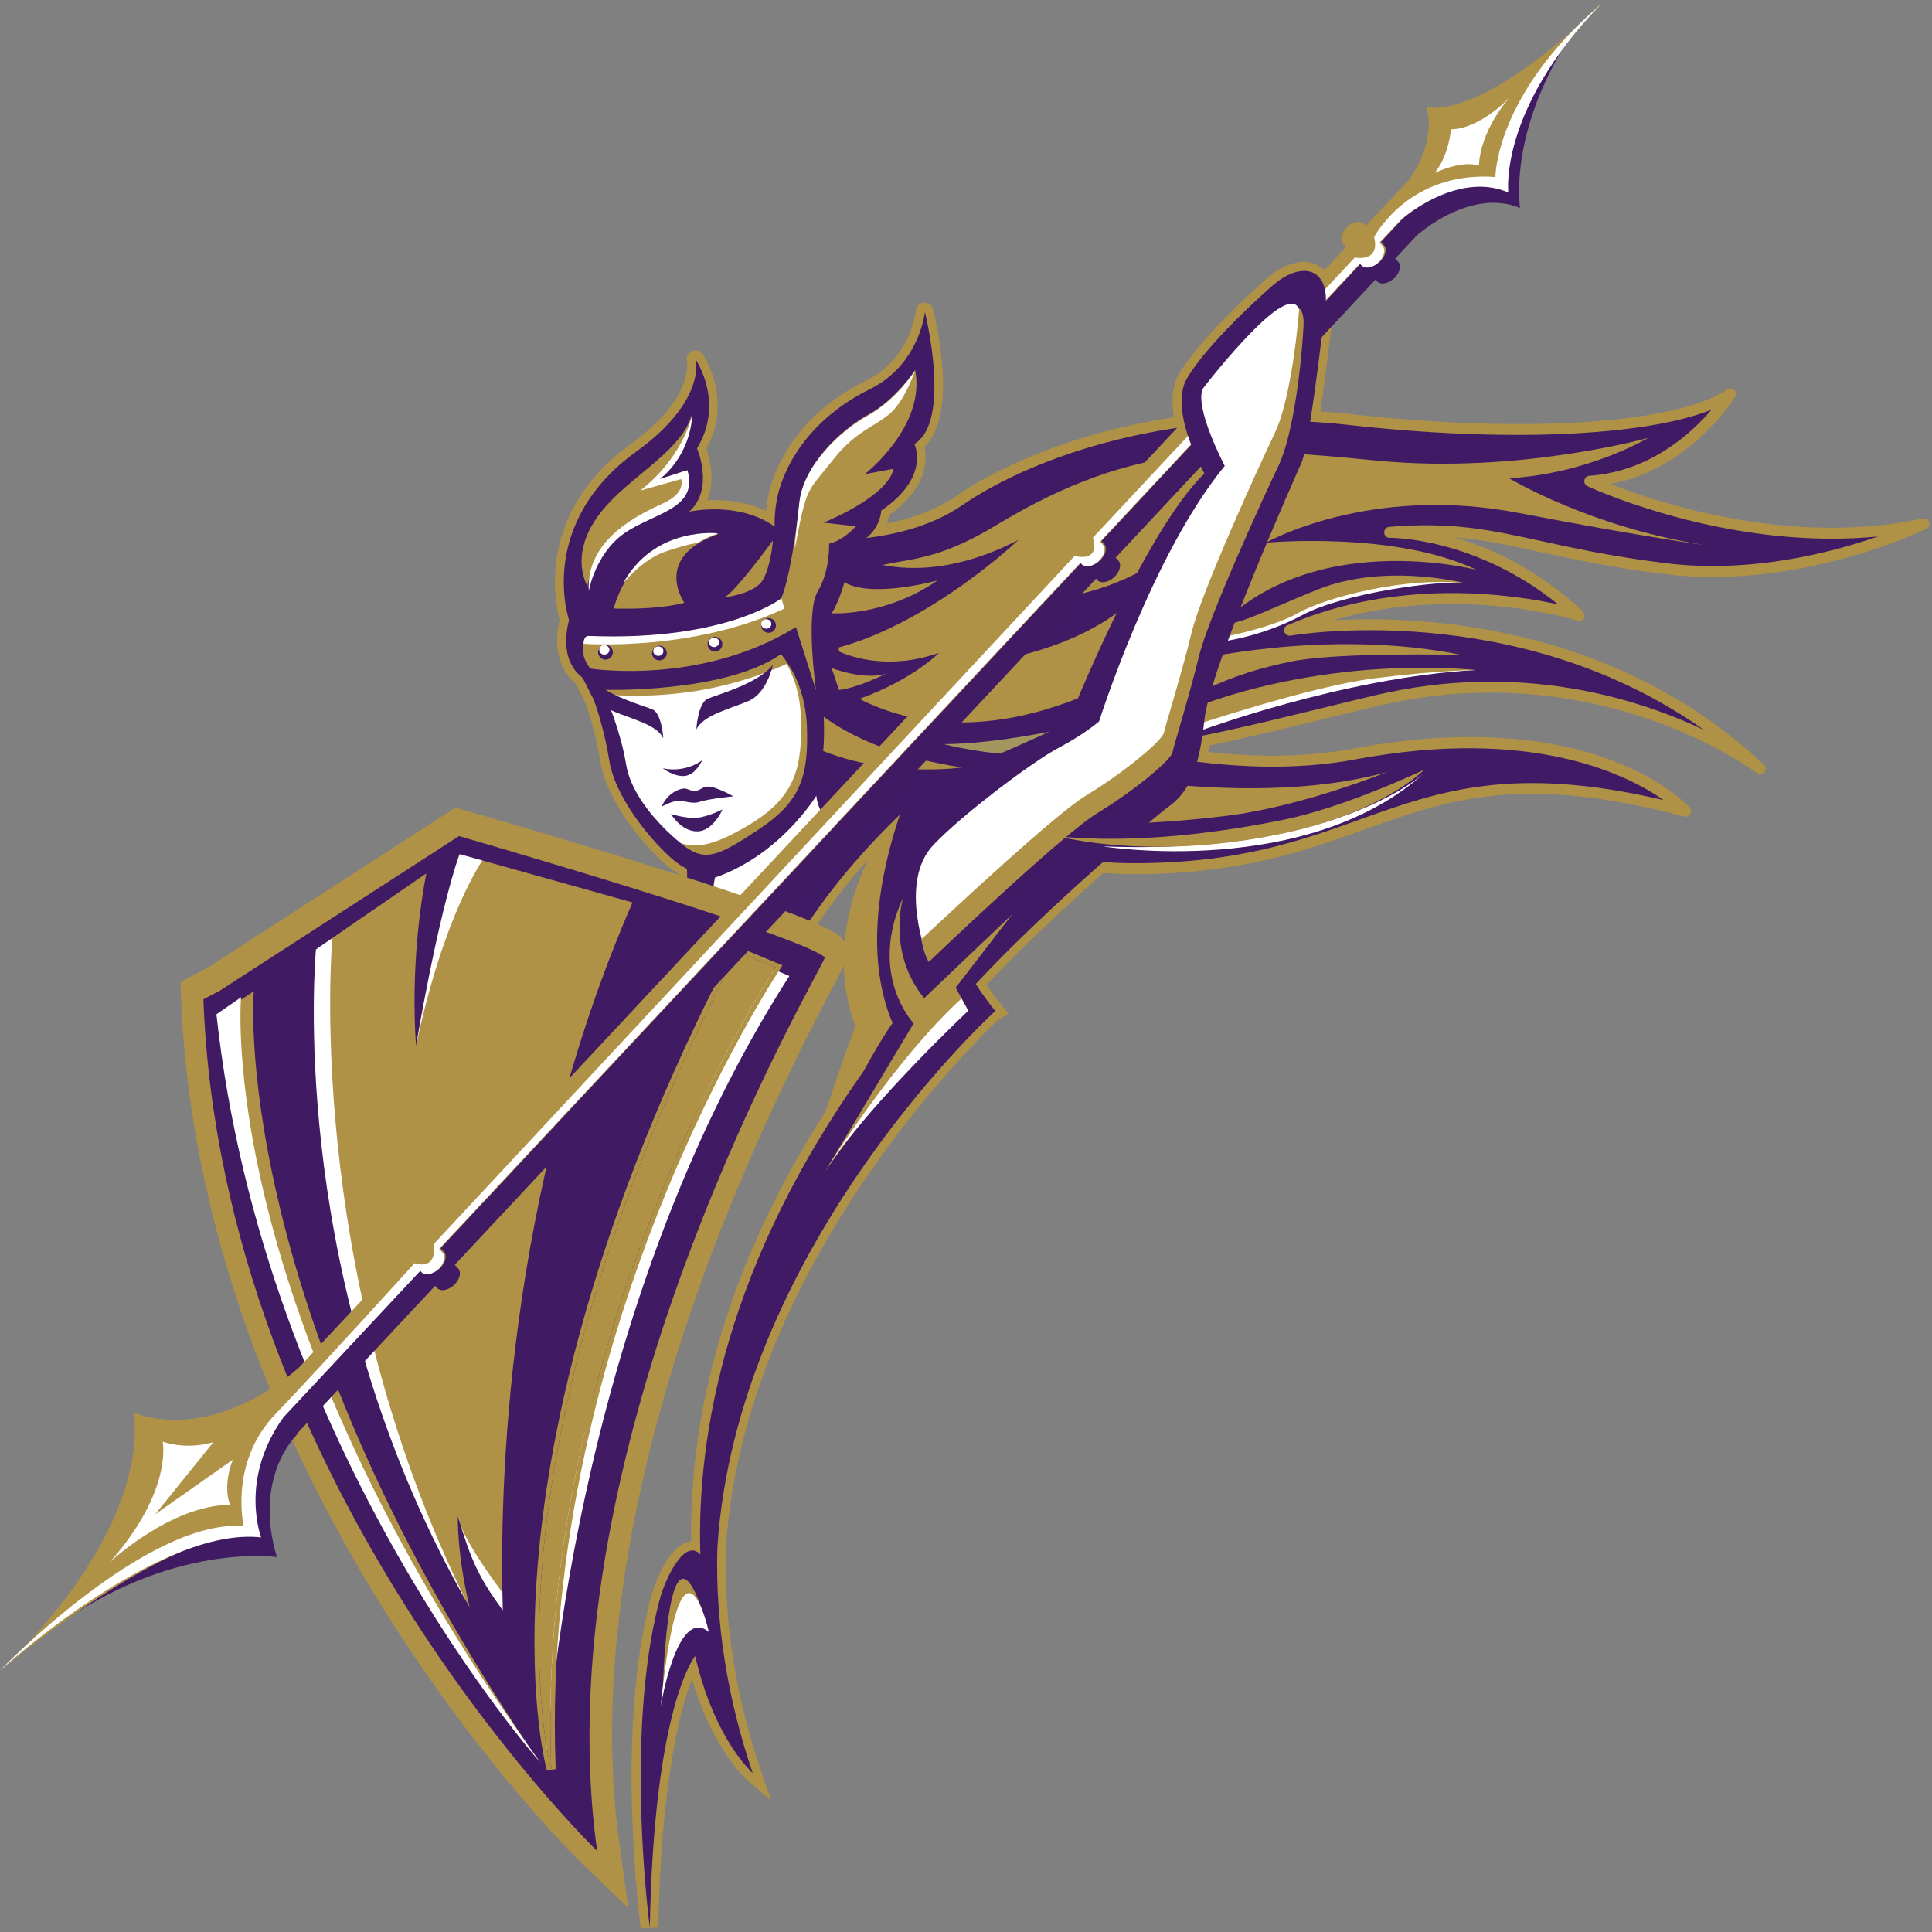 <?xml version="1.0" encoding="UTF-8"?>
<svg width="200px" height="200px" viewBox="0 0 200 200" version="1.1" xmlns="http://www.w3.org/2000/svg" xmlns:xlink="http://www.w3.org/1999/xlink">
    <rect x="0" y="0" width="200" height="200" fill="#808080" stroke="none"/>
    <!-- Generator: Sketch 54.1 (76490) - https://sketchapp.com -->
    <title>converse</title>
    <desc>Created with Sketch.</desc>
    <g id="converse" stroke="none" stroke-width="1" fill="none" fill-rule="evenodd">
        <g id="converse_BGL">
            <g id="converse">
                <g id="g10" transform="translate(100, 99.869) scale(-1, 1) rotate(-180) translate(-100, -99.869) translate(0, 0.103)" fill-rule="nonzero">
                    <g id="g12">
                        <path d="M131.694,170.082 C128.676,167.44 124.505,163.311 122.848,160.486 C120.902,157.164 124.652,150.641 124.652,150.641 C118.237,144.414 110.5,124.79 110.5,124.79 C101.254,120.45 94.007,117.772 94.007,117.772 C89.303,105.45 90.624,97.832 92.372,93.757 C91.771,92.898 91.04,91.738 90.149,90.17 C89.868,89.672 89.6,89.195 89.338,88.722 C75.361,68.987 72.076,51.561 72.469,38.732 C70.938,40.461 68.893,36.518 68.204,33.865 C64.582,19.912 67.236,0.121 67.236,0.121 C67.674,23.228 71.936,28.218 71.936,28.218 C73.629,20.902 76.672,17.346 77.603,16.395 C77.695,16.218 77.748,16.124 77.748,16.124 C77.723,16.188 77.702,16.253 77.677,16.318 C77.81,16.186 77.889,16.117 77.889,16.117 C74.579,25.798 74.06,34.101 74.236,39.5 C76.201,69.759 101.426,93.534 102.818,94.825 C102.959,94.904 103.041,94.95 103.041,94.95 C102.276,95.889 101.591,96.842 100.973,97.795 C108.501,105.865 119.412,115.032 120.941,116.144 C123.017,117.653 124.087,119.884 124.652,125.168 C125.219,130.451 133.952,150.074 134.708,151.772 C135.462,153.471 136.594,163.283 137.161,167.622 C137.727,171.963 134.713,172.724 131.694,170.082" id="path14" fill="#401A64"></path>
                        <path d="M94.71,117.068 C90.341,105.405 91.472,98.155 93.206,94.115 L93.406,93.65 L93.116,93.236 C92.477,92.324 91.745,91.142 90.938,89.722 C90.659,89.228 90.393,88.753 90.132,88.283 L90.079,88.198 C78.75,72.201 73.125,55.945 73.352,39.86 C75.383,68.642 98.227,91.673 101.775,95.087 C101.232,95.794 100.708,96.536 100.212,97.303 L99.827,97.897 L100.31,98.414 C107.755,106.395 118.703,115.638 120.408,116.878 C122.087,118.098 123.172,119.861 123.75,125.264 C124.289,130.287 131.634,147.097 133.873,152.129 C134.457,153.444 135.39,160.848 135.947,165.273 C136.063,166.199 136.17,167.041 136.261,167.74 C136.451,169.2 136.199,170.231 135.569,170.568 C134.837,170.96 133.551,170.501 132.292,169.399 L132.292,169.4 C129.293,166.774 125.224,162.744 123.631,160.027 C122.253,157.675 124.469,152.78 125.439,151.093 L125.791,150.481 L125.284,149.99 C119.081,143.968 111.421,124.652 111.345,124.457 L111.212,124.122 L110.886,123.968 C102.912,120.226 96.341,117.686 94.71,117.068 Z M71.646,38.249 C71.179,38.249 69.776,36.309 69.083,33.637 C67.505,27.559 67.141,20.296 67.225,14.099 C68.621,25.586 71.108,28.646 71.246,28.808 L72.415,30.175 L72.821,28.422 C73.544,25.294 74.518,22.88 75.455,21.084 C73.917,27.048 73.396,32.306 73.312,36.412 L71.79,38.13 C71.699,38.233 71.649,38.249 71.648,38.249 C71.648,38.249 71.647,38.249 71.646,38.249 Z M66.337,0 C66.228,0.815 63.701,20.128 67.326,34.093 C67.71,35.572 69.156,39.517 71.21,40.011 C71.319,40.037 71.427,40.053 71.534,40.06 C71.358,56.45 77.084,72.976 88.569,89.206 C88.824,89.667 89.085,90.132 89.359,90.617 C90.079,91.884 90.746,92.974 91.346,93.865 C89.574,98.338 88.568,106.071 93.159,118.096 L93.305,118.481 L93.692,118.624 C93.763,118.65 100.842,121.276 109.79,125.46 C110.85,128.103 117.559,144.476 123.533,150.798 C122.575,152.633 120.215,157.787 122.065,160.945 C123.769,163.849 127.995,168.05 131.097,170.765 L131.097,170.765 C132.986,172.417 134.978,172.943 136.425,172.169 C137.208,171.75 138.462,170.587 138.061,167.505 C137.969,166.808 137.864,165.97 137.747,165.046 C136.914,158.429 136.172,152.835 135.537,151.404 C133.957,147.853 126.078,129.952 125.554,125.071 C124.988,119.778 123.882,117.159 121.475,115.41 C119.834,114.217 109.472,105.469 102.127,97.698 C102.642,96.939 103.185,96.21 103.745,95.523 L104.43,94.683 L103.356,94.086 C101.479,92.326 77.053,68.879 75.142,39.441 C74.973,34.257 75.461,26.025 78.747,16.41 L79.84,13.213 L77.29,15.435 C77.29,15.435 77.195,15.518 77.036,15.677 L77.106,15.747 L76.958,15.677 C76.958,15.677 76.923,15.739 76.86,15.858 C75.925,16.842 73.382,19.918 71.641,25.775 C70.214,22.255 68.412,14.296 68.144,0.103 L66.337,0 L66.337,0 Z" id="path16" fill="#B09247"></path>
                        <path d="M85.219,125.854 C85.091,127.744 84.675,129.316 84.181,130.558 C84.135,133.604 84.453,136.806 84.963,137.593 C85.707,138.741 87.194,143 87.194,143 C91.072,143.584 91.197,146.835 91.197,146.835 C96.344,150.321 94.624,153.717 94.624,153.717 C98.544,156.084 95.715,167.391 95.715,167.391 C95.715,167.391 95.181,161.942 90.021,159.396 C84.827,156.833 81.907,152.948 80.739,149.325 C80.04,147.161 80.165,145.163 80.165,145.163 C76.447,147.866 71.311,146.717 71.311,146.717 C73.947,149.082 72.122,153.272 72.122,153.272 C75.028,158.004 71.986,162.463 71.986,162.463 C71.986,162.463 73.136,158.207 65.836,152.934 C55.448,145.431 58.876,135.498 58.876,135.498 C57.872,131.543 59.704,129.959 60.184,129.623 C60.212,129.564 60.258,129.498 60.342,129.414 L61.189,127.718 C61.628,127.11 62.641,123.562 63.037,120.997 C63.612,117.28 67.082,112.994 69.352,110.947 C69.959,110.401 70.526,110.024 71.074,109.764 C71.202,108.222 70.908,106.263 69.62,103.945 L79.826,96.913 C79.826,96.913 82.661,105.986 95.361,117.439 L88.217,126.623 L85.219,125.854" id="path18" fill="#401A64"></path>
                        <path d="M70.795,104.237 L79.388,98.316 C80.541,101.071 84.299,108.516 94.129,117.545 L87.866,125.596 L85.445,124.975 C85.183,124.908 84.906,124.961 84.688,125.119 C84.469,125.276 84.332,125.524 84.314,125.793 C84.207,127.375 83.878,128.865 83.338,130.222 C83.297,130.325 83.276,130.434 83.274,130.545 C83.242,132.609 83.396,136.843 84.202,138.086 C84.763,138.953 85.933,142.143 86.337,143.298 C86.448,143.616 86.726,143.847 87.059,143.897 C90.062,144.349 90.276,146.621 90.291,146.878 C90.307,147.161 90.454,147.428 90.689,147.586 C95.048,150.54 93.861,153.207 93.808,153.319 C93.611,153.74 93.757,154.254 94.155,154.494 C95.988,155.601 96.031,159.883 95.502,163.69 C94.632,161.926 93.101,159.904 90.422,158.583 C84.478,155.649 82.345,151.349 81.602,149.047 C80.964,147.069 81.069,145.237 81.07,145.219 C81.092,144.868 80.909,144.537 80.601,144.367 C80.293,144.199 79.915,144.222 79.631,144.429 C76.3,146.851 71.555,145.842 71.508,145.831 C71.103,145.742 70.692,145.936 70.504,146.303 C70.316,146.669 70.398,147.117 70.705,147.392 C72.814,149.286 71.304,152.876 71.289,152.912 C71.172,153.183 71.194,153.496 71.349,153.747 C72.521,155.655 72.606,157.522 72.349,158.992 C71.586,157.145 69.916,154.761 66.368,152.199 C56.679,145.201 59.605,136.173 59.734,135.792 C59.791,135.626 59.799,135.445 59.755,135.275 C58.885,131.847 60.393,130.584 60.705,130.365 C60.817,130.287 60.91,130.184 60.977,130.064 C61.043,129.996 61.112,129.903 61.154,129.82 L61.978,128.171 C62.594,127.188 63.569,123.496 63.934,121.136 C64.472,117.655 67.833,113.539 69.96,111.621 C70.47,111.161 70.962,110.821 71.463,110.583 C71.755,110.445 71.951,110.161 71.978,109.84 C72.128,108.038 71.731,106.157 70.795,104.237 L70.795,104.237 Z M79.825,96.006 C79.643,96.006 79.464,96.061 79.31,96.166 L69.105,103.197 C68.72,103.462 68.6,103.977 68.827,104.385 C69.757,106.06 70.216,107.678 70.193,109.203 C69.705,109.485 69.228,109.838 68.745,110.273 C66.748,112.073 62.799,116.602 62.141,120.858 C61.732,123.504 60.756,126.729 60.45,127.192 C60.43,127.222 60.394,127.28 60.378,127.313 L59.587,128.895 C59.559,128.928 59.532,128.962 59.507,128.996 C58.729,129.611 57.008,131.48 57.937,135.477 C57.469,137.193 55.472,146.568 65.305,153.67 C71.906,158.438 71.116,162.204 71.107,162.241 C71.007,162.667 71.223,163.11 71.623,163.286 C72.023,163.463 72.49,163.336 72.736,162.975 C72.87,162.778 75.913,158.21 73.124,153.188 C73.455,152.231 74.072,149.919 73.209,147.853 C74.828,147.929 77.147,147.785 79.303,146.733 C79.375,147.531 79.534,148.547 79.876,149.604 C80.706,152.179 83.076,156.981 89.619,160.21 C94.244,162.491 94.791,167.28 94.812,167.483 C94.858,167.921 95.211,168.264 95.65,168.295 C96.089,168.328 96.488,168.039 96.595,167.612 C96.886,166.448 99.215,156.613 95.686,153.385 C95.995,152.065 96.051,149.191 92.052,146.325 C91.814,144.947 90.737,142.855 87.875,142.205 C87.443,140.999 86.373,138.101 85.725,137.1 C85.43,136.641 85.05,134.012 85.086,130.735 C85.537,129.563 85.849,128.31 86.019,126.996 L87.991,127.502 C88.343,127.591 88.711,127.466 88.933,127.18 L96.077,117.996 C96.369,117.621 96.322,117.083 95.968,116.765 C83.641,105.648 80.719,96.73 80.691,96.641 C80.605,96.367 80.393,96.149 80.12,96.055 C80.024,96.022 79.924,96.006 79.825,96.006 L79.825,96.006 Z" id="path20" fill="#B09247"></path>
                        <path d="M93.55,116.158 C93.55,116.158 84.285,105.431 88.8,93.393 C88.8,93.393 85.092,83.629 83.186,75.915 C83.186,75.915 90.075,90.283 96.063,94.401 C96.063,94.401 88.765,101.324 94.94,116.109 L93.55,116.158" id="path22" fill="#B09247"></path>
                        <path d="M93.656,115.921 C92.812,114.89 84.814,104.685 89.018,93.476 L89.049,93.393 L89.018,93.31 C88.984,93.222 85.939,85.177 83.971,77.999 C86.063,82.041 91.079,91.078 95.71,94.437 C94.596,95.692 89.219,102.705 94.596,115.888 L93.656,115.921 Z M83.395,75.814 L82.959,75.971 C84.755,83.236 88.187,92.428 88.551,93.394 C84.112,105.389 93.28,116.203 93.374,116.31 L93.447,116.395 L95.285,116.33 L95.155,116.019 C89.112,101.55 96.152,94.638 96.223,94.57 L96.432,94.372 L96.195,94.209 C90.327,90.173 83.464,75.957 83.395,75.814 L83.395,75.814 Z" id="path24" fill="#B09247"></path>
                        <path d="M182.203,120.067 C161.487,139.46 133.499,134.391 133.499,134.391 C148.265,140.783 163.471,135.934 163.471,135.934 C153.994,144.75 143.857,144.529 143.857,144.529 C154.436,145.411 158.183,142.545 172.286,140.783 C186.391,139.02 199.173,145.411 199.173,145.411 C181.762,141.664 164.573,149.818 164.573,149.818 C174.049,150.479 179.116,158.855 179.116,158.855 C173.608,155.108 157.3,154.226 139.669,156.209 C122.039,158.193 107.053,153.124 99.34,147.835 C91.626,142.545 79.726,144.75 79.726,144.75 L76.641,133.29 C78.34,131.813 80.033,130.513 81.722,129.342 C86.611,122.518 98.327,109.709 117.411,109.709 C143.416,109.709 145.18,123.373 174.49,115.659 C174.49,115.659 164.99,126.219 140.195,121.577 C133.596,120.342 126.464,120.765 119.61,122.012 C127.047,123.196 134.64,125.257 142.535,127.119 C165.896,132.628 182.203,120.067 182.203,120.067" id="path26" fill="#401A64"></path>
                        <path d="M77.281,133.486 C78.807,132.176 80.368,130.971 82.045,129.808 C82.098,129.771 82.145,129.725 82.182,129.672 C87.373,122.428 98.853,110.276 117.411,110.276 C128.157,110.276 134.615,112.591 140.861,114.83 C148.946,117.728 156.602,120.473 172.21,116.812 C168.402,119.49 158.504,124.427 140.299,121.02 C134.279,119.892 127.283,120.039 119.509,121.454 C119.237,121.503 119.04,121.742 119.043,122.019 C119.047,122.295 119.248,122.529 119.521,122.572 C125.108,123.462 130.708,124.83 136.636,126.278 C138.542,126.744 140.464,127.214 142.405,127.671 C157.339,131.193 169.524,127.336 176.411,124.063 C156.961,137.846 133.853,133.879 133.6,133.833 C133.317,133.782 133.04,133.951 132.956,134.227 C132.872,134.503 133.009,134.797 133.273,134.911 C144.655,139.837 156.413,138.137 161.298,137.069 C152.66,144.048 143.966,143.958 143.869,143.962 C143.544,143.945 143.307,144.194 143.291,144.5 C143.276,144.806 143.505,145.069 143.81,145.094 C150.339,145.637 154.218,144.792 159.587,143.62 C163,142.876 166.868,142.031 172.356,141.345 C181.145,140.247 189.487,142.39 194.403,144.099 C192.793,143.941 191.195,143.87 189.627,143.87 C175.981,143.869 164.471,149.238 164.33,149.305 C164.097,149.416 163.968,149.669 164.016,149.923 C164.064,150.176 164.276,150.365 164.534,150.383 C170.79,150.82 175.095,154.779 177.183,157.225 C170.322,154.471 155.896,153.813 139.606,155.646 C121.933,157.634 107.042,152.429 99.661,147.367 C92.671,142.575 82.559,143.741 80.14,144.107 L77.281,133.486 Z M117.411,109.142 C98.414,109.142 86.662,121.502 81.317,128.932 C79.539,130.169 77.887,131.455 76.269,132.862 C76.105,133.004 76.036,133.228 76.093,133.437 L79.178,144.897 C79.255,145.183 79.541,145.361 79.829,145.307 C79.946,145.285 91.593,143.21 99.019,148.303 C106.562,153.474 121.749,158.796 139.733,156.773 C157.857,154.734 173.557,155.759 178.797,159.323 C179.017,159.473 179.312,159.449 179.506,159.266 C179.699,159.083 179.739,158.789 179.601,158.561 C179.404,158.235 175.015,151.131 166.722,149.528 C171.647,147.589 185.364,143.018 199.054,145.965 C199.332,146.024 199.613,145.869 199.708,145.599 C199.802,145.33 199.682,145.032 199.427,144.904 C199.296,144.839 186.329,138.456 172.215,140.22 C166.676,140.912 162.781,141.762 159.345,142.512 C156.182,143.202 153.545,143.778 150.571,144.013 C154.31,142.92 159.147,140.731 163.857,136.349 C164.052,136.168 164.094,135.877 163.96,135.648 C163.827,135.418 163.552,135.313 163.299,135.393 C163.164,135.436 150.948,139.221 138.007,135.417 C146.897,135.929 166.91,135.16 182.591,120.481 C182.812,120.274 182.831,119.93 182.635,119.7 C182.44,119.469 182.097,119.432 181.857,119.617 C181.696,119.741 165.475,131.947 142.665,126.567 C140.728,126.11 138.808,125.641 136.905,125.176 C132.13,124.009 127.566,122.895 123.039,122.036 C129.351,121.164 135.073,121.195 140.091,122.134 C164.915,126.781 174.516,116.479 174.912,116.039 C175.079,115.852 175.105,115.578 174.974,115.364 C174.844,115.15 174.588,115.046 174.346,115.111 C157.429,119.563 149.928,116.875 141.244,113.762 C135.202,111.596 128.353,109.142 117.411,109.142 L117.411,109.142 Z" id="path28" fill="#B09247"></path>
                        <path d="M69.536,113.647 C69.536,113.647 73.051,110.019 69.65,103.896 L79.855,96.863 C79.855,96.863 82.69,105.936 95.391,117.389 L88.247,126.573 L79.855,124.42 L69.536,113.647" id="path30" fill="#401A64"></path>
                        <path d="M74.005,108.784 L73.447,105.251 C73.447,105.251 76.966,104.676 78.64,103.189 C78.64,103.189 82.647,109.451 86.552,113.543 C86.552,113.543 84.692,115.216 84.507,117.262 C84.507,117.262 80.806,111.129 74.005,108.784" id="path32" fill="#FFFFFF"></path>
                        <path d="M126.135,133.172 C126.135,133.172 130.414,133.6 134.8,135.954 C139.186,138.307 149.349,139.591 151.38,139.27 C151.38,139.27 143.037,141.089 136.19,137.772 C129.344,134.456 126.028,134.135 126.028,134.135 L126.135,133.172" id="path34" fill="#FFFFFF"></path>
                        <path d="M125.84,133.528 C125.84,133.528 131.53,134.545 134.374,136.171 C137.22,137.796 145.757,140.032 151.854,139.219 C151.854,139.219 143.521,141.454 136.407,138.609 C129.295,135.764 126.855,133.935 124.01,135.56 L125.84,133.528" id="path36" fill="#B09247"></path>
                        <path d="M123.972,123.885 C123.972,123.885 138.919,129.507 152.76,130.271 C152.76,130.271 138.622,131.034 123.619,125.033 L123.972,123.885" id="path38" fill="#FFFFFF"></path>
                        <path d="M32.699,101.782 L44.132,109.647 C43.556,106.662 42.522,99.881 43.063,91.768 C43.063,91.768 45.232,104.884 47.562,111.648 L65.478,106.641 C52.351,76.521 51.674,45.802 52.047,33.366 C50.078,37.254 47.611,43.513 45.56,53.067 C45.56,53.067 45.492,43.58 48.619,33.677 C30.904,64.49 32.255,95.858 32.699,101.782 Z M85.391,100.971 C82.18,103.518 47.515,113.509 47.515,113.509 L22.726,97.489 L21.056,96.613 C22.934,46.019 61.817,8.451 61.817,8.451 C55.817,51.328 85.721,100.71 85.391,100.971 L85.391,100.971 Z" id="path40" fill="#231F20"></path>
                        <path d="M86.475,102.337 L86.473,102.34 L86.475,102.337 Z M23.606,95.984 C23.606,95.984 46.529,110.797 47.793,111.613 C62.435,107.38 78.414,102.361 83.086,100.254 C83.021,100.132 82.899,99.896 82.899,99.896 C67.316,70.564 59.269,43.393 59.269,20.449 C59.269,18.037 59.382,15.689 59.561,13.373 C55.876,17.463 49.743,24.804 43.562,34.574 C34.744,48.514 24.081,70.345 22.865,95.594 C23.188,95.764 23.606,95.984 23.606,95.984 L23.606,95.984 Z M21.845,98.996 C21.719,98.93 19.274,97.645 19.274,97.645 L19.314,96.546 C20.299,70.024 31.471,47.147 40.669,32.625 C50.621,16.914 60.204,7.586 60.606,7.198 L64.245,3.682 L63.544,8.692 C63.035,12.327 62.784,16.136 62.784,20.096 C62.784,42.465 70.815,69.717 85.978,98.26 C86.703,99.625 87.157,100.481 87.157,101.145 C87.157,101.597 86.947,101.961 86.473,102.337 C83.156,104.966 53.842,113.5 47.999,115.184 L47.236,115.404 C47.236,115.404 21.975,99.082 21.845,98.996 L21.845,98.996 Z" id="path42" fill="#B09247"></path>
                        <path d="M23.46,95.255 C24.759,70.217 35.361,48.618 44.05,34.883 C49.529,26.222 54.96,19.468 58.868,15.021 C58.75,16.931 58.692,18.72 58.692,20.449 C58.692,43.369 66.849,70.862 82.286,99.972 C76.824,102.279 60.904,107.217 47.886,110.986 L23.875,95.474 L23.46,95.255 Z M60.267,11.727 L59.132,12.986 C55.156,17.399 49.143,24.673 43.074,34.265 C34.268,48.186 23.513,70.12 22.288,95.566 L22.27,95.934 L23.314,96.483 L47.701,112.241 L47.953,112.168 C61.536,108.241 78.397,103.002 83.323,100.78 L83.883,100.527 L83.413,99.631 C67.994,70.61 59.847,43.232 59.847,20.449 C59.847,18.248 59.941,15.949 60.137,13.417 L60.267,11.727 Z M19.864,97.303 L19.891,96.567 C20.872,70.174 31.997,47.396 41.157,32.934 C51.09,17.253 60.607,8 61.007,7.614 L63.441,5.262 L62.972,8.612 C62.464,12.245 62.206,16.108 62.206,20.096 C62.206,42.762 70.25,69.884 85.468,98.531 C86.139,99.794 86.579,100.626 86.579,101.145 C86.579,101.325 86.544,101.545 86.115,101.883 C83.606,103.873 63.928,109.993 47.839,114.629 L47.329,114.777 C44.84,113.168 22.318,98.616 22.16,98.513 L22.114,98.486 L19.864,97.303 Z M65.049,2.102 L60.205,6.783 C59.801,7.173 50.188,16.519 40.181,32.316 C30.945,46.897 19.727,69.874 18.737,96.525 L18.684,97.986 L21.553,99.495 C22.414,100.053 45.908,115.233 46.923,115.889 L47.144,116.032 L48.159,115.739 C56.392,113.366 83.512,105.421 86.832,102.789 C87.448,102.302 87.734,101.78 87.734,101.145 C87.734,100.338 87.267,99.456 86.491,97.996 C71.359,69.509 63.361,42.574 63.361,20.096 C63.361,16.162 63.615,12.352 64.116,8.773 L65.049,2.102 L65.049,2.102 Z" id="path44" fill="#B09247"></path>
                        <path d="M46.841,112.074 C45.646,111.25 45.986,111.485 31.6,101.59 L31.538,100.758 C31.447,99.539 31.318,97.283 31.318,94.2 C31.318,81.939 33.338,56.61 47.685,31.652 C47.685,31.652 49.711,32.544 50.391,32.841 C50.615,32.363 50.839,31.881 51.07,31.425 L54.366,32.266 C54.011,44.089 54.595,74.829 67.654,104.789 L68.454,106.626 L47.027,112.613 C47.027,112.613 46.924,112.319 46.841,112.074" id="path46" fill="#231F20"></path>
                        <path d="M123.17,124.387 C123.17,124.387 135.455,128.54 142.204,129.405 C148.952,130.271 152.76,130.271 152.76,130.271 C152.76,130.271 138.224,132.001 123.343,126.29 L123.17,124.387" id="path48" fill="#B09247"></path>
                        <polyline id="path50" fill="#B09247" points="30.706 102.161 47.258 113.324 68.429 105.627 52.648 28.639 43.024 40.572 31.476 77.911 30.706 102.161"></polyline>
                        <path d="M47.494,42.605 C47.494,42.605 47.084,41.233 52.964,33.492 L51.934,30.483 C51.934,30.483 49.016,33.21 47.494,42.605" id="path52" fill="#FFFFFF"></path>
                        <path d="M49.185,31.378 L33.697,68.045 L31.195,100.957 L47.747,112.119 C47.747,112.119 43.723,105.278 43.063,91.768 C41.576,61.295 49.185,31.378 49.185,31.378" id="path54" fill="#B09247"></path>
                        <path d="M32.1,100.783 L34.43,102.898 C34.43,102.898 31.124,68.347 48.467,33.473 C48.467,33.473 30.391,62.251 32.1,100.783" id="path56" fill="#FFFFFF"></path>
                        <path d="M82.793,127.734 L80.39,124.567 C88.4,118.527 99.579,120.189 99.579,120.189 C86.72,122.134 82.793,127.734 82.793,127.734 Z M109.57,120.145 L102.653,116.995 C102.712,116.956 102.771,116.917 102.833,116.877 C108.07,113.515 119.176,114.237 126.945,115.179 C134.713,116.12 143.555,119.702 143.555,119.702 C131.287,116.305 115.39,118.96 109.57,120.145 L109.57,120.145 Z M157.21,146.537 C170.414,144 176.851,143.153 176.851,143.153 C164.718,144.972 156.226,150.129 156.226,150.129 C164.463,150.6 170.627,154.304 170.627,154.304 C170.627,154.304 157.172,150.537 142.576,151.948 C127.982,153.361 117.913,154.244 103.143,145.276 C97.397,141.786 94.526,141.832 91.351,141.154 C94.438,140.54 99.269,140.559 105.428,143.742 C105.428,143.742 96.48,135.225 86.795,132.6 C86.82,132.463 86.849,132.323 86.882,132.179 C88.298,131.557 92.173,130.278 97.2,132.056 C97.2,132.056 94.624,129.35 88.976,127.285 C93.833,124.776 103.76,122.196 118.331,130.636 L117.012,124.483 C122.532,126.564 124.829,129.331 133.552,131.136 C138.57,132.174 151.31,131.837 151.31,131.837 C137.422,134.663 123.312,131.236 123.312,131.236 C132.749,145.925 152.869,140.641 152.869,140.641 C144.334,144.706 131.049,143.456 131.049,143.456 C131.049,143.456 141.666,149.523 157.21,146.537 L157.21,146.537 Z" id="path58" fill="#B09247"></path>
                        <path d="M62.496,128.878 C62.496,128.878 74.81,128.439 80.681,132.535 C80.681,132.535 83.114,130.048 83.257,125.076 C83.401,120.101 82.685,117.468 78.39,114.542 C74.095,111.616 72.519,111.324 70.085,113.517 C67.65,115.712 65.503,118.491 65.075,121.271 C64.644,124.051 63.213,128.292 62.496,128.878" id="path60" fill="#411A64"></path>
                        <path d="M80.066,129.796 C80.586,128.796 81.164,127.222 81.227,125.014 C81.238,124.648 81.243,124.299 81.243,123.965 C81.243,120.252 80.508,118.479 77.263,116.269 C73.186,113.492 72.778,113.859 71.43,115.074 C68.962,117.298 67.377,119.675 67.081,121.595 C66.944,122.477 66.443,124.76 65.728,126.831 C69.478,126.973 75.625,127.57 80.066,129.796 Z M79.534,134.249 C75.181,131.211 65.809,130.84 62.566,130.952 C61.729,130.981 61.429,131.364 61.098,130.576 C60.769,129.788 59.773,129.964 60.372,129.365 L61.219,127.669 C61.657,127.06 62.67,123.513 63.067,120.947 C63.641,117.23 67.11,112.945 69.382,110.897 C73.187,107.467 75.607,110.152 79.517,112.815 C84.596,116.275 85.446,119.679 85.289,125.136 C85.124,130.867 82.24,133.877 82.117,134.003 C81.426,134.708 80.341,134.812 79.534,134.249 L79.534,134.249 Z" id="path62" fill="#411A64"></path>
                        <path d="M110.9,124.343 C110.9,124.343 103.186,122.604 97.677,122.604 C97.677,122.604 102.634,121.301 107.318,121.517 L110.9,124.343" id="path64" fill="#A4965F"></path>
                        <path d="M62.171,128.16 C62.171,128.16 74.751,127.721 80.748,131.816 C80.748,131.816 83.236,129.329 83.382,124.356 C83.529,119.382 82.797,116.75 78.409,113.823 C74.02,110.898 72.411,110.605 69.924,112.8 C67.437,114.994 65.243,117.773 64.804,120.553 C64.365,123.333 62.902,127.574 62.171,128.16" id="path66" fill="#FFFFFF"></path>
                        <path d="M81.525,130.95 C81.011,131.814 80.835,131.892 80.835,131.892 C74.837,127.795 62.31,128.229 62.31,128.229 C62.423,128.14 62.554,127.955 62.694,127.711 C65.43,127.601 72.811,127.028 81.525,130.95" id="path68" fill="#B09247"></path>
                        <path d="M83.538,124.321 C83.399,129.004 81.173,131.493 80.894,131.787 C81.719,130.601 82.803,128.482 82.903,125.417 C83.068,120.419 82.486,117.207 77.575,114.268 C74.072,112.17 72.293,111.806 70.469,112.349 C72.876,110.343 74.165,110.882 78.492,113.738 C82.945,116.678 83.687,119.323 83.538,124.321" id="path70" fill="#B09247"></path>
                        <path d="M69.45,115.374 C69.45,115.374 70.551,113.516 72.224,113.572 C73.397,113.611 74.349,114.842 74.794,115.846 C74.794,115.846 73.354,115.096 72.183,114.984 C71.017,114.873 69.45,115.374 69.45,115.374" id="path72" fill="#411A64"></path>
                        <path d="M68.501,116.138 C68.501,116.138 69.577,116.736 70.247,116.736 C70.916,116.736 71.737,116.361 72.461,116.64 C73.187,116.918 75.92,117.198 75.92,117.198 C75.92,117.198 75.139,117.643 74.414,117.923 C73.689,118.201 73.187,118.37 72.573,117.978 C71.96,117.588 71.514,117.811 71.068,117.978 C70.621,118.145 69.115,117.644 68.501,116.138" id="path74" fill="#411A64"></path>
                        <path d="M68.614,120.098 C68.614,120.098 69.84,119.15 70.956,119.317 C72.072,119.485 72.685,120.935 72.685,120.935 C72.685,120.935 71.068,119.595 68.614,120.098" id="path76" fill="#411A64"></path>
                        <path d="M72.078,124.113 C72.078,124.113 72.245,126.847 73.248,127.293 C74.253,127.739 78.492,128.855 79.998,130.807 C79.998,130.807 79.44,127.907 77.488,127.07 C75.536,126.233 72.803,125.62 72.078,124.113" id="path78" fill="#411A64"></path>
                        <path d="M47.562,111.22 L50.03,110.69 C50.03,110.69 45.948,105.069 43.063,91.341 C43.063,91.341 44.62,103.787 47.562,111.22" id="path80" fill="#FFFFFF"></path>
                        <path d="M68.664,123.219 C68.664,123.219 68.506,125.769 67.559,126.186 C66.612,126.602 62.612,127.643 61.191,129.465 C61.191,129.465 61.717,126.757 63.559,125.978 C65.401,125.197 67.979,124.624 68.664,123.219" id="path82" fill="#411A64"></path>
                        <path d="M32.699,101.355 L44.132,109.219 C43.556,106.234 42.523,99.455 43.063,91.341 C43.063,91.341 45.233,104.457 47.562,111.22 L65.478,106.214 C52.351,76.094 51.674,45.375 52.048,32.941 C49.521,36.375 48.75,38.174 47.401,42.672 C47.401,42.672 47.273,38.817 48.619,33.25 C30.904,64.063 32.255,95.431 32.699,101.355 Z M85.391,100.544 C82.18,103.091 47.515,113.082 47.515,113.082 L22.726,97.062 L21.056,96.185 C22.934,45.592 61.817,8.023 61.817,8.023 C55.818,50.901 85.721,100.283 85.391,100.544 L85.391,100.544 Z" id="path84" fill="#411A64"></path>
                        <path d="M106.944,137.357 C106.944,137.357 114.961,137.735 120.639,142.195 C120.639,142.195 117.923,133.236 100.862,130.868 L106.944,137.357" id="path86" fill="#401A64"></path>
                        <path d="M79.69,99.467 C79.69,99.467 55.151,57.894 56.594,17.765 C56.594,17.765 58.904,63.091 81.711,98.6 L79.69,99.467" id="path88" fill="#FFFFFF"></path>
                        <path d="M23.501,95.174 L26.27,97.021 C26.27,97.021 23.528,65.329 54.711,18.902 C54.711,18.902 28.855,49.006 23.501,95.174" id="path90" fill="#B09247"></path>
                        <path d="M80.302,99.487 C80.302,99.487 55.27,62.082 57.061,16.482 C57.061,16.482 48.427,47.69 76.317,101.146 L80.302,99.487" id="path92" fill="#B09247"></path>
                        <path d="M76.102,101.741 L75.904,101.362 C61.462,73.681 56.981,52.067 55.766,38.811 C54.445,24.407 56.522,16.679 56.611,16.358 L57.526,16.5 C56.605,39.963 62.949,61.202 68.433,74.888 C74.38,89.728 80.627,99.135 80.689,99.228 L81.005,99.699 L80.481,99.917 L76.497,101.577 L76.102,101.741 Z M76.317,101.146 L80.302,99.487 C80.302,99.487 55.27,62.082 57.061,16.482 C57.061,16.482 48.427,47.69 76.317,101.146 L76.317,101.146 Z" id="path94" fill="#B09247"></path>
                        <path d="M22.406,94.637 L24.955,96.401 C24.955,96.401 22.013,64.237 55.943,17.167 C55.943,17.167 27.309,49.331 22.406,94.637" id="path96" fill="#FFFFFF"></path>
                        <path d="M80.768,149.276 C81.938,152.899 84.856,156.784 90.051,159.346 C95.211,161.893 95.745,167.342 95.745,167.342 C95.745,167.342 98.573,156.034 94.653,153.669 C94.653,153.669 96.374,150.272 91.228,146.786 C91.228,146.786 91.103,143.535 87.223,142.95 C87.223,142.95 85.737,138.692 84.993,137.543 C84.249,136.394 83.912,130.11 84.52,126.662 L83.507,125.446 C83.507,125.446 82.763,130.92 80.6,132.542 C80.6,132.542 70.732,127.745 60.325,129.502 C60.325,129.502 57.757,130.921 58.905,135.449 C58.905,135.449 55.478,145.382 65.867,152.885 C73.165,158.157 72.017,162.414 72.017,162.414 C72.017,162.414 75.058,157.954 72.152,153.223 C72.152,153.223 73.977,149.033 71.341,146.668 C71.341,146.668 76.476,147.816 80.194,145.113 C80.194,145.113 80.069,147.11 80.768,149.276" id="path98" fill="#401A64"></path>
                        <path d="M60.685,133.766 C60.685,133.766 59.669,132.169 61.122,130.425 C61.122,130.425 72.517,128.618 82.397,134.722 L84.475,128.161 C84.475,128.161 83.344,136.232 84.651,138.412 C85.959,140.591 85.822,143.357 85.822,143.357 C85.822,143.357 87.144,143.559 88.598,145.157 L85.249,145.529 C85.249,145.529 91.921,148.202 92.503,151.108 L89.527,150.55 C89.527,150.55 95.897,155.524 94.734,161.337 C94.734,161.337 92.798,158.323 89.891,156.724 C86.985,155.126 83.198,151.514 82.772,147.716 C81.792,138.991 80.737,137.4 80.737,137.4 C80.737,137.4 74.925,133.186 60.685,133.766" id="path100" fill="#B09247"></path>
                        <path d="M63.522,136.645 C63.522,136.645 67.872,136.447 70.839,137.238 C70.839,137.238 67.477,141.985 74.4,144.358 C74.4,144.358 66.093,145.346 63.522,136.645" id="path102" fill="#B09247"></path>
                        <path d="M63.444,132.114 C63.444,131.691 63.103,131.349 62.681,131.349 C62.26,131.349 61.917,131.691 61.917,132.114 C61.917,132.535 62.26,132.876 62.681,132.876 C63.103,132.876 63.444,132.535 63.444,132.114" id="path104" fill="#411A64"></path>
                        <path d="M69.026,132.03 C69.026,131.61 68.685,131.268 68.263,131.268 C67.842,131.268 67.5,131.61 67.5,132.03 C67.5,132.452 67.842,132.794 68.263,132.794 C68.685,132.794 69.026,132.452 69.026,132.03" id="path106" fill="#411A64"></path>
                        <path d="M74.777,132.949 C74.777,132.526 74.434,132.186 74.014,132.186 C73.592,132.186 73.25,132.526 73.25,132.949 C73.25,133.37 73.592,133.712 74.014,133.712 C74.434,133.712 74.777,133.37 74.777,132.949" id="path108" fill="#411A64"></path>
                        <path d="M80.325,134.891 C80.325,134.47 79.984,134.128 79.563,134.128 C79.14,134.128 78.799,134.47 78.799,134.891 C78.799,135.313 79.14,135.654 79.563,135.654 C79.984,135.654 80.325,135.313 80.325,134.891" id="path110" fill="#411A64"></path>
                        <path d="M60.817,138.973 C60.817,138.973 58.507,142.598 62.854,147.379 C65.827,150.648 70.58,153.113 71.589,156.648 C71.589,156.648 71.252,151.935 67.887,149.746 L70.916,150.925 C70.916,150.925 71.981,148.465 68.504,147.161 C65.543,146.051 61.49,143.182 60.817,138.973" id="path112" fill="#B09247"></path>
                        <path d="M74.956,137.795 C74.956,137.795 78.154,138.132 78.996,139.647 C79.838,141.162 80.007,143.687 80.007,143.687 C80.007,143.687 75.966,138.132 74.956,137.795" id="path114" fill="#B09247"></path>
                        <path d="M87.415,139.363 C87.415,139.363 86.848,137.283 86.091,136.149 C86.091,136.149 91.573,135.771 97.055,139.551 C97.055,139.551 90.249,137.661 87.415,139.363" id="path116" fill="#B09247"></path>
                        <path d="M86.091,130.479 C86.091,130.479 89.493,129.156 91.762,129.912 C91.762,129.912 88.738,128.4 86.848,128.211 L86.091,130.479" id="path118" fill="#B09247"></path>
                        <path d="M60.951,138.445 C60.951,138.445 61.61,142.331 64.64,144.439 C67.67,146.547 72.346,146.942 71.161,150.96 L68.262,150.037 C68.262,150.037 71.424,152.145 71.688,156.888 C71.688,156.888 70.963,152.54 66.287,148.852 L70.502,150.037 C70.502,150.037 71.095,148.654 68.658,147.535 C66.221,146.414 60.622,143.846 60.951,138.445" id="path120" fill="#FFFFFF"></path>
                        <path d="M82.751,147.621 C83.177,151.419 86.964,155.031 89.871,156.629 C92.777,158.228 94.715,161.241 94.715,161.241 C94.715,161.241 93.668,158.09 92.051,156.755 C90.434,155.42 88.536,154.928 86.357,152.186 C84.178,149.444 83.756,149.303 83.123,146.914 C82.49,144.524 81.772,138.897 82.751,147.621" id="path122" fill="#FFFFFF"></path>
                        <path d="M64.456,139.165 C67.7,145.213 74.338,144.423 74.338,144.423 C73.467,144.124 72.758,143.787 72.185,143.428 C72.185,143.428 71.455,143.399 68.924,142.556 C66.393,141.712 64.456,139.165 64.456,139.165" id="path124" fill="#FFFFFF"></path>
                        <path d="M63.09,132.363 C63.09,132.09 62.853,131.871 62.562,131.871 C62.271,131.871 62.035,132.09 62.035,132.363 C62.035,132.634 62.271,132.855 62.562,132.855 C62.853,132.855 63.09,132.634 63.09,132.363" id="path126" fill="#FFFFFF"></path>
                        <path d="M68.677,132.232 C68.677,131.96 68.441,131.74 68.15,131.74 C67.858,131.74 67.622,131.96 67.622,132.232 C67.622,132.503 67.858,132.724 68.15,132.724 C68.441,132.724 68.677,132.503 68.677,132.232" id="path128" fill="#FFFFFF"></path>
                        <path d="M74.441,133.146 C74.441,132.874 74.205,132.654 73.914,132.654 C73.622,132.654 73.387,132.874 73.387,133.146 C73.387,133.417 73.622,133.638 73.914,133.638 C74.205,133.638 74.441,133.417 74.441,133.146" id="path130" fill="#FFFFFF"></path>
                        <path d="M79.854,135.044 C79.854,134.772 79.617,134.552 79.326,134.552 C79.035,134.552 78.799,134.772 78.799,135.044 C78.799,135.316 79.035,135.536 79.326,135.536 C79.617,135.536 79.854,135.316 79.854,135.044" id="path132" fill="#FFFFFF"></path>
                        <path d="M80.895,137.703 C80.895,137.703 75.17,133.223 60.93,133.804 C60.93,133.804 60.39,133.831 60.417,132.993 C60.417,132.993 71.634,132.135 81.194,136.634 L80.895,137.703" id="path134" fill="#FFFFFF"></path>
                        <path d="M161.684,194.439 L154.172,183.965 L153.8,182.11 L149.649,186.771 C149.483,186.777 149.314,186.783 149.151,186.803 C149.151,186.803 150.337,183.503 147.291,179.237 L147.28,179.247 L142.878,174.537 L142.697,174.729 C142.335,175.121 141.551,174.984 140.951,174.424 C140.348,173.865 140.157,173.093 140.521,172.702 L140.841,172.358 L113.942,143.574 L113.729,143.803 C113.364,144.194 112.582,144.058 111.981,143.498 C111.38,142.938 111.187,142.167 111.552,141.775 L111.906,141.395 L45.527,70.367 L45.387,70.517 C45.022,70.909 44.24,70.772 43.639,70.212 C43.038,69.654 42.845,68.882 43.21,68.49 L43.491,68.188 L32.474,56.399 L32.094,56.687 C32.094,56.687 30.992,55.637 29.144,54.497 C29.196,54.37 29.247,54.247 29.298,54.123 L28.389,53.577 L23.573,51.238 L5.555,31.093 C17.78,40.058 28.664,38.446 28.664,38.446 C26.187,46.699 30.621,50.979 30.621,50.979 C30.71,51.113 30.798,51.245 30.892,51.379 L45.042,66.522 L45.25,66.301 C45.615,65.909 46.397,66.045 46.998,66.605 C47.599,67.165 47.791,67.936 47.427,68.327 L47.078,68.7 L113.459,139.729 L113.592,139.586 C113.957,139.194 114.738,139.331 115.34,139.891 C115.941,140.45 116.133,141.222 115.769,141.614 L115.493,141.908 L142.394,170.692 L142.561,170.513 C142.925,170.121 143.709,170.257 144.31,170.818 C144.91,171.377 145.103,172.149 144.738,172.54 L144.43,172.87 L146.676,175.274 C147.93,176.339 152.159,179.533 156.484,178.404 L157.355,178.117 C157.355,178.117 156.182,185.085 161.684,194.439" id="path136" fill="#411A64"></path>
                        <path d="M165.809,199.216 L165.794,199.286 C165.794,199.286 154.469,187.706 147.673,188.522 C147.673,188.522 148.859,185.221 145.814,180.957 L145.802,180.966 L141.401,176.256 L141.221,176.448 C140.856,176.841 140.073,176.704 139.473,176.144 C138.871,175.584 138.679,174.813 139.043,174.422 L139.364,174.077 L112.464,145.294 L112.251,145.522 C111.887,145.914 111.104,145.777 110.503,145.216 C109.902,144.657 109.709,143.887 110.073,143.495 L110.428,143.115 L44.049,72.086 L43.909,72.237 C43.545,72.629 42.762,72.491 42.161,71.932 C41.559,71.371 41.368,70.6 41.732,70.209 L42.013,69.907 L30.997,58.12 C30.997,58.12 22.666,50.238 13.816,53.391 C13.816,53.391 16.372,42.436 0.145,26.773 L0.228,26.843 C0.228,26.843 17.928,41.941 26.738,40.701 C26.738,40.701 24.85,46.621 29.414,53.098 L43.565,68.242 L43.772,68.02 C44.136,67.628 44.92,67.765 45.52,68.326 C46.121,68.885 46.313,69.656 45.949,70.046 L45.6,70.42 L111.98,141.448 L112.115,141.305 C112.479,140.914 113.261,141.051 113.862,141.611 C114.463,142.17 114.655,142.941 114.29,143.332 L114.016,143.627 L140.917,172.412 L141.083,172.232 C141.448,171.841 142.231,171.977 142.832,172.538 C143.432,173.097 143.625,173.868 143.26,174.26 L142.952,174.59 L145.198,176.993 C146.554,178.143 151.378,181.783 156.049,179.77 C156.049,179.77 154.772,188.166 165.809,199.216" id="path138" fill="#B09247"></path>
                        <path d="M165.666,199.144 C155.103,188.185 156.14,179.714 156.14,179.714 C151.469,181.726 146.41,178.071 145.054,176.921 L142.808,174.518 L143.116,174.186 C143.48,173.795 143.288,173.025 142.687,172.465 C142.087,171.905 141.303,171.769 140.939,172.159 L140.772,172.339 L113.872,143.555 L114.147,143.261 C114.51,142.869 114.318,142.097 113.717,141.538 C113.117,140.978 112.334,140.841 111.97,141.233 L111.835,141.376 L45.456,70.348 L45.805,69.974 C46.169,69.585 45.976,68.812 45.376,68.254 C44.775,67.693 43.992,67.557 43.628,67.947 L43.511,68.078 L29.36,52.937 C24.705,46.549 27.034,40.484 27.034,40.484 C16.368,41.658 0.084,26.771 0.084,26.771 L0,26.702 C0,26.702 15.116,42.436 25.226,41.658 C25.226,41.658 23.693,48.2 28.471,53.201 C33.249,58.2 42.915,68.866 42.915,68.866 C42.915,68.866 45.248,67.978 44.916,70.867 L111.248,142.089 C111.248,142.089 113.915,141.31 113.137,143.978 L140.248,172.978 C140.248,172.978 142.914,172.422 142.248,175.089 C142.248,175.089 145.804,181.977 154.803,181.31 C154.803,181.31 154.75,189.755 165.666,199.144" id="path140" fill="#FFFFFF"></path>
                        <path d="M148.531,181.743 C148.531,181.743 151.343,183.103 153.099,182.481 C153.099,182.481 153.04,185.752 156.244,189.519 C156.244,189.519 153.248,186.302 150.195,186.245 C150.195,186.245 150.048,183.675 148.531,181.743" id="path142" fill="#FFFFFF"></path>
                        <path d="M26.497,52.583 C26.497,52.583 21.978,48.728 16.841,50.393 C16.841,50.393 17.924,45.346 11.392,37.945 C11.392,37.945 17.733,43.855 23.828,43.855 C23.828,43.855 22.181,47.147 26.497,52.583" id="path144" fill="#FFFFFF"></path>
                        <path d="M131.724,170.064 C128.705,167.421 124.534,163.293 122.877,160.467 C120.931,157.145 124.682,150.622 124.682,150.622 C118.266,144.395 110.529,124.772 110.529,124.772 C101.283,120.432 94.036,117.754 94.036,117.754 C89.331,105.432 90.653,97.813 92.401,93.737 C91.8,92.879 91.069,91.718 90.178,90.15 C89.897,89.654 89.63,89.175 89.367,88.703 C75.39,68.968 72.104,51.542 72.498,38.713 C70.967,40.443 68.921,36.5 68.234,33.846 C64.611,19.893 67.265,0.102 67.265,0.102 C67.703,23.21 71.965,28.199 71.965,28.199 C73.657,20.883 76.7,17.328 77.632,16.376 C77.724,16.2 77.777,16.104 77.777,16.104 C77.752,16.169 77.731,16.234 77.707,16.299 C77.839,16.168 77.917,16.098 77.917,16.098 C74.608,25.779 74.089,34.082 74.266,39.481 C76.23,69.741 101.455,93.516 102.848,94.806 C102.989,94.885 103.07,94.931 103.07,94.931 C102.304,95.869 101.619,96.822 101.003,97.778 C108.53,105.846 119.441,115.013 120.97,116.125 C123.047,117.634 124.116,119.865 124.682,125.149 C125.247,130.432 133.981,150.056 134.737,151.754 C135.491,153.452 136.624,163.264 137.19,167.604 C137.756,171.945 134.743,172.705 131.724,170.064" id="path146" fill="#401A64"></path>
                        <path d="M124.537,159.428 C124.537,159.428 127.106,162.801 129.836,165.531 C132.565,168.26 134.813,169.545 134.652,166.172 C134.492,162.801 133.69,155.093 132.083,151.722 C130.478,148.35 124.858,135.986 123.895,131.973 C122.931,127.959 121.326,122.821 121.165,122.018 C121.005,121.216 117.152,118.005 113.459,115.757 C109.766,113.509 96.024,100.456 96.024,100.456 C96.024,100.456 92.915,108.299 96.649,112.195 C99.721,115.4 106.876,120.785 109.605,122.23 C112.335,123.676 113.779,124.96 113.779,124.96 C113.779,124.96 119.239,142.249 126.785,151.401 C126.785,151.401 123.574,157.502 124.537,159.428" id="path148" fill="#FFFFFF"></path>
                        <path d="M134.505,167.717 C134.173,163.74 133.355,157.701 131.955,154.777 C130.27,151.261 124.372,138.368 123.362,134.181 C122.351,129.996 120.666,124.637 120.497,123.8 C120.329,122.964 116.285,119.614 112.409,117.27 C109.348,115.418 99.614,106.34 95.371,102.395 C95.67,100.739 96.149,100.053 96.149,100.053 C96.149,100.053 109.895,113.223 113.611,115.47 C117.328,117.718 121.205,120.929 121.367,121.733 C121.529,122.535 123.145,127.673 124.114,131.687 C125.083,135.701 130.739,148.064 132.354,151.435 C133.969,154.808 134.778,162.515 134.938,165.886 C134.986,166.869 134.823,167.446 134.505,167.717" id="path150" fill="#B09247"></path>
                        <path d="M25.227,54.227 L16.069,42.884 L25.041,49.189 L27.346,52.099 C27.346,52.099 26.86,54.553 25.227,54.227" id="path152" fill="#B09247"></path>
                        <path d="M68.585,23.75 C68.585,23.75 68.972,45.731 73.212,31.286 C73.212,31.286 70.125,36.074 68.585,23.75" id="path154" fill="#B09247"></path>
                        <path d="M93.497,106.739 C93.497,106.739 91.756,101.089 95.669,96.309 L104.797,105 L98.929,97.393 L100.233,95.004 C100.233,95.004 92.77,89.031 85.352,78.264 L94.582,93.7 C94.582,93.7 89.802,98.699 93.497,106.739" id="path156" fill="#B09247"></path>
                        <path d="M68.392,22.977 C68.392,22.977 70.097,33.432 73.378,30.697 C73.378,30.697 70.507,43.686 68.392,22.977" id="path158" fill="#FFFFFF"></path>
                        <path d="M99.533,96.272 L100.233,95.004 C100.233,95.004 90.506,85.87 85.796,79 C85.796,79 92.665,89.991 99.533,96.272" id="path160" fill="#FFFFFF"></path>
                        <path d="M147.623,119.77 C147.623,119.77 138.729,111.056 114.149,112.018 C114.149,112.018 135.371,108.572 147.623,119.77" id="path162" fill="#FFFFFF"></path>
                        <path d="M147.435,119.958 C147.435,119.958 139.392,116.109 132.947,114.789 C126.503,113.468 117.565,112.254 109.575,113.055 C109.575,113.055 119.39,110.375 133.312,113.469 C143.387,115.708 147.435,119.958 147.435,119.958" id="path164" fill="#B09247"></path>
                    </g>
                </g>
            </g>
        </g>
    </g>
</svg>